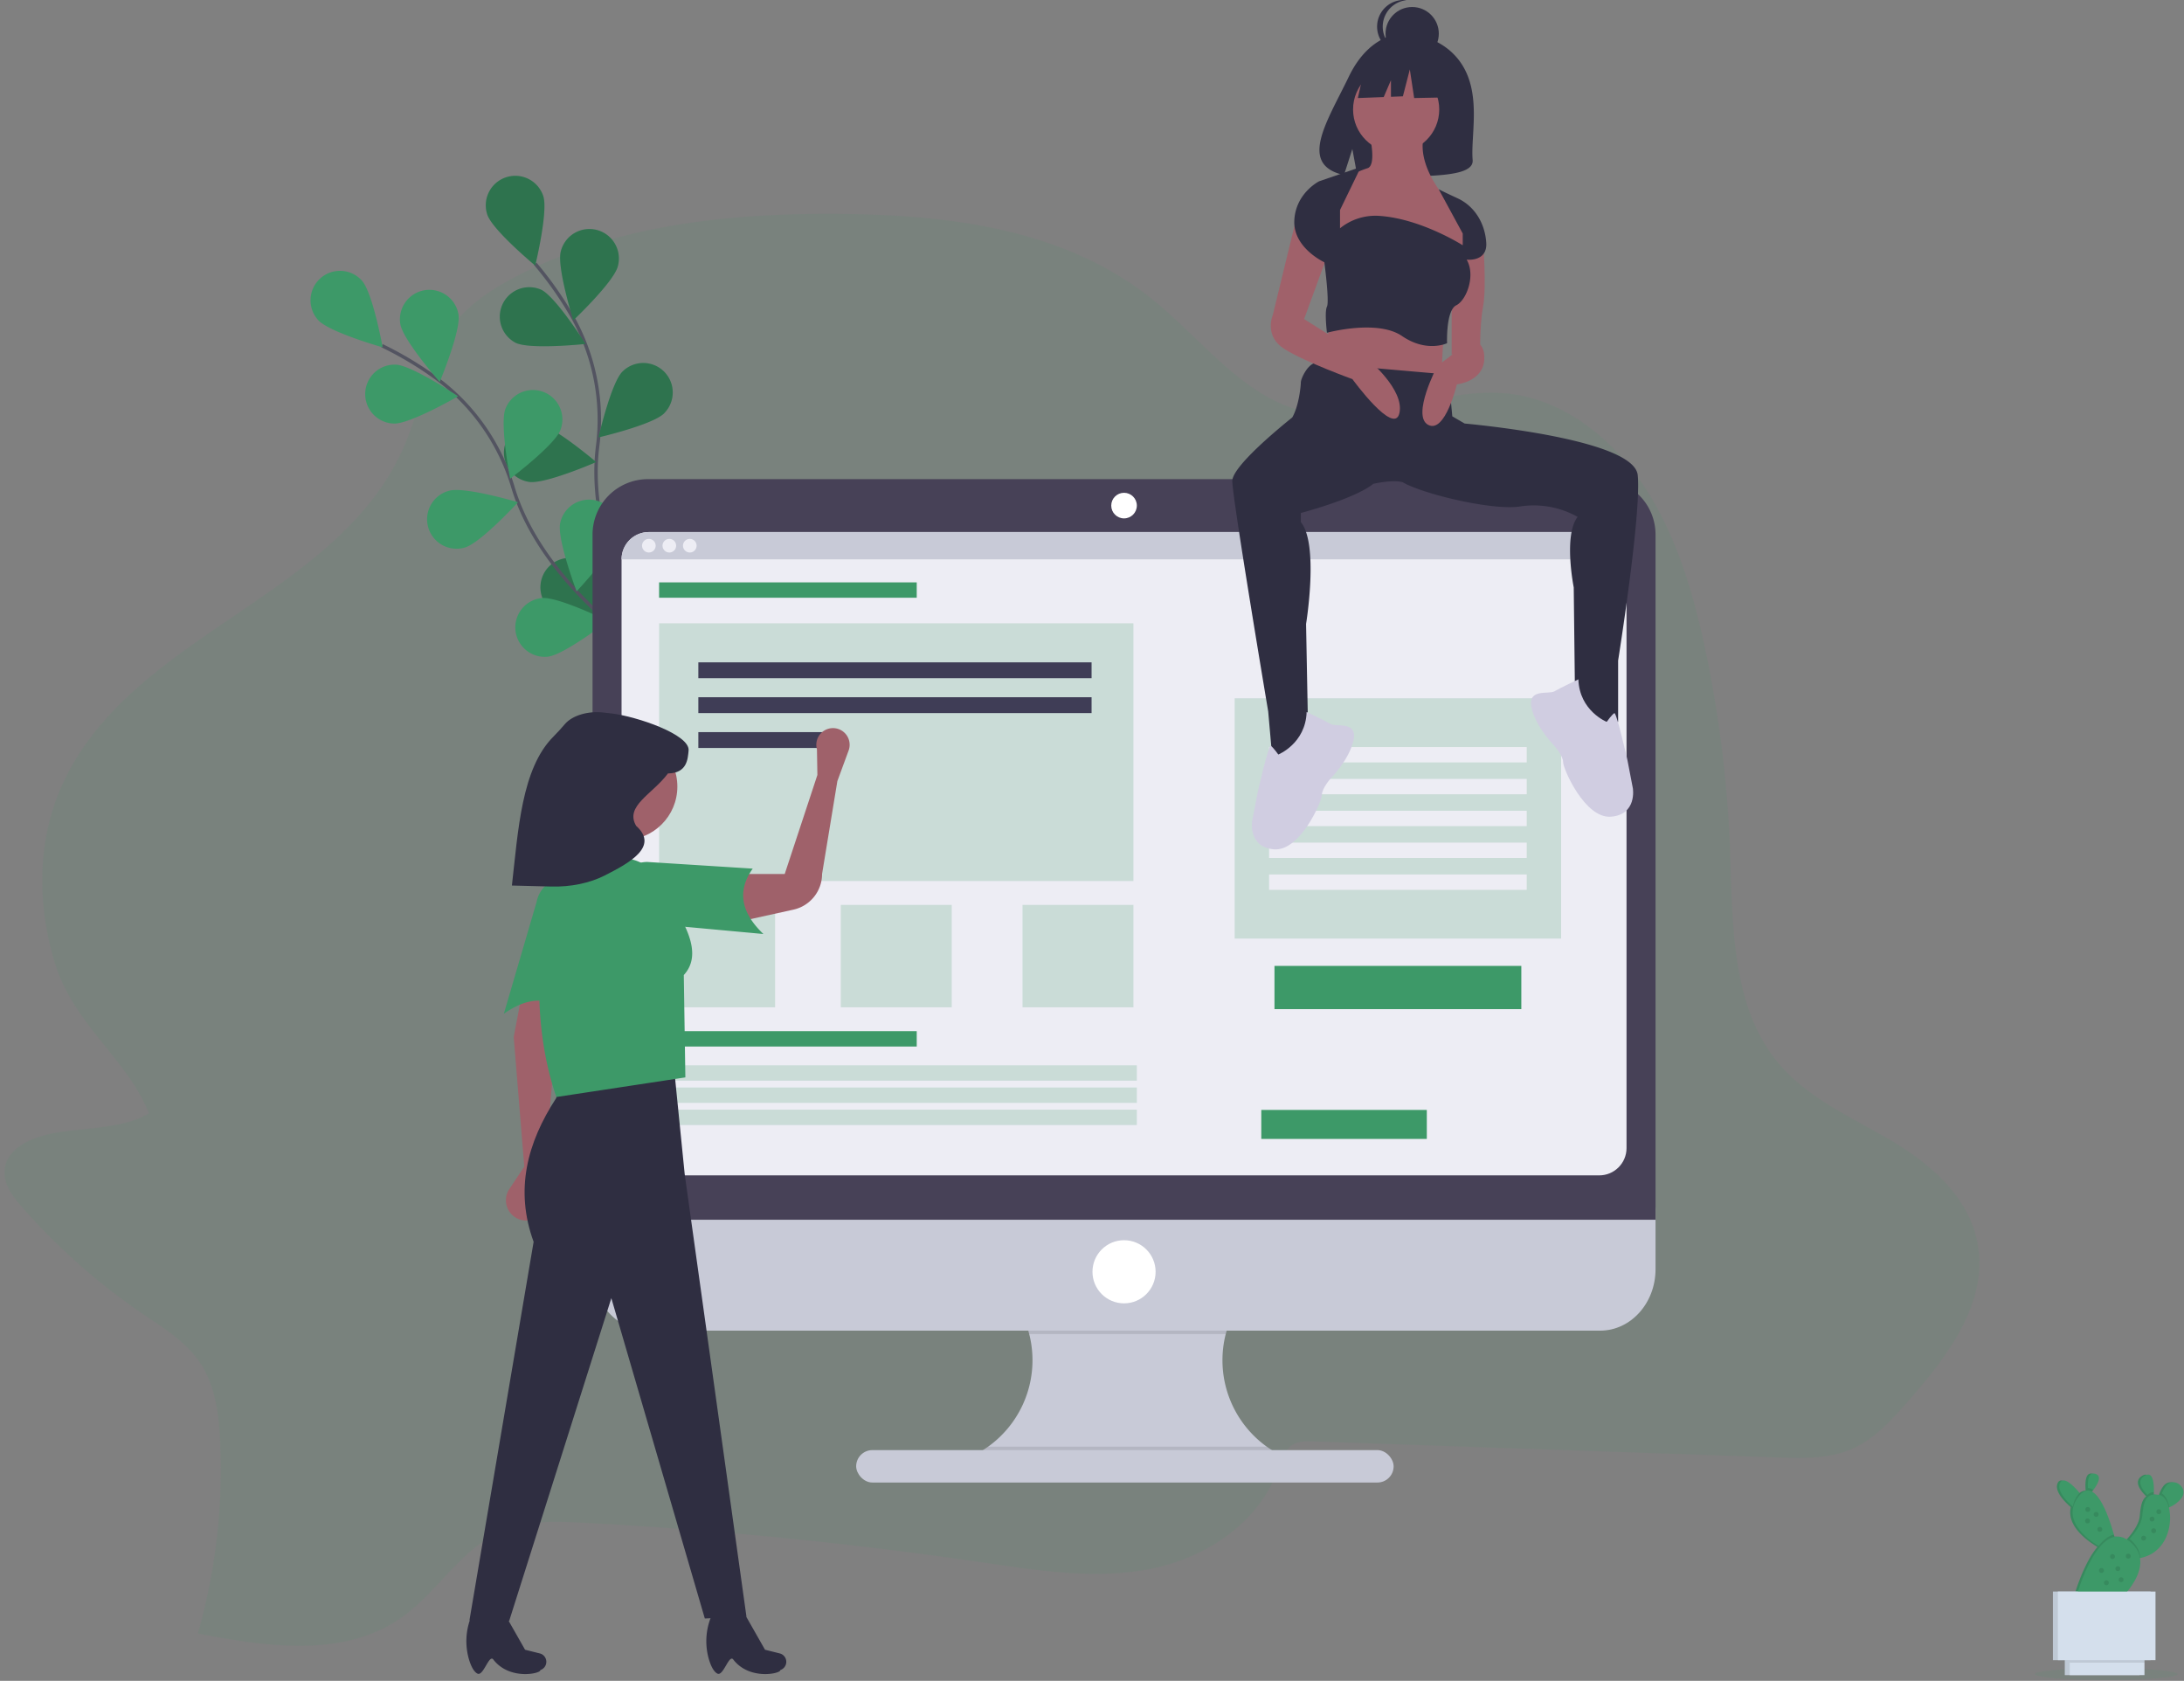 <svg xmlns="http://www.w3.org/2000/svg" viewBox="0 0 1280 985">
  <rect x="0" y="0" width="1280" height="985" fill="#808080" stroke="none"/>
  <g>
    <g>
      <path d="M33.811,663.625 c-13.888,2.263 -31.306,8.738 -31.143,23.788 c0.081,7.636 5.139,14.145 10.057,19.727 a373.814,374.814 0 0 0 70.978,62.86 c12.522,8.506 25.982,16.64 34.303,29.788 s10.416,29.881 11.076,45.802 a351.108,352.047 0 0 1 -13.124,111.69 c40.772,7.786 86.243,14.61 120.222,-9.98 c20.346,-14.726 34.106,-39.396 56.778,-49.608 c15.138,-6.823 32.278,-6.22 48.781,-5.35 q117.179,6.185 233.779,23.208 c32.555,4.758 65.736,10.142 97.944,3.992 s63.896,-26.214 75.77,-58.74 c1.829,-5.013 3.472,-10.606 7.569,-13.623 c3.703,-2.692 8.553,-2.634 13.055,-2.472 l272.063,9.376 c14.906,0.511 30.333,0.928 43.978,-5.222 c13.228,-5.953 23.401,-17.406 33.192,-28.627 c22.394,-25.599 46.478,-57.092 39.893,-91.835 c-5.266,-27.85 -28.806,-47.31 -52.149,-60.933 s-49.094,-24.775 -66.245,-46.556 c-26.098,-33.153 -25.068,-80.602 -26.688,-123.619 a684.867,686.698 0 0 0 -14.293,-115.844 c-7.071,-33.524 -16.92,-67.095 -35.333,-95.409 S917.703,235.049 885.853,230.895 c-41.594,-5.431 -83.408,20.586 -124.099,9.539 c-34.372,-9.283 -58.028,-42.274 -86.51,-65.134 c-50.586,-40.615 -116.97,-49.12 -179.732,-49.898 c-66.546,-0.847 -134.851,5.907 -194.164,37.238 c-13.587,7.171 -26.873,15.851 -36.282,28.523 c-14.42,19.437 -17.915,45.546 -27.347,68.267 C199.702,350.916 76.053,370.643 35.918,461.156 c-14.247,32.109 -14.108,69.555 -3.727,103.277 c11.168,36.286 42.601,56.327 55.065,87.959 C73.843,661.049 50.072,660.968 33.811,663.625 z" fill="#3d9968" opacity="0.1"/>
    </g>

    <g>
      <path d="M388.587,391.486 s-46.22,-66.69 -38.37,-129.63 a122.94,122.94 0 0 0 -14.8,-76.34 a206.71,206.71 0 0 0 -21.74,-30.94 " fill="none" stroke="#535461" stroke-miterlimit="10" stroke-width="2"/>
      <path d="M318.387,114.886 c3,9.05 -4.71,40.74 -4.71,40.74 s-25.09,-20.83 -28.09,-29.89 a17.27,17.27 0 0 1 32.8,-10.85 z" fill="#3d9968"/>
      <path d="M362.087,156.076 c-2.4,9.23 -26.09,31.64 -26.09,31.64 s-9.74,-31.12 -7.33,-40.35 a17.27,17.27 0 1 1 33.42,8.71 z" fill="#3d9968"/>
      <path d="M389.277,242.186 c-6.74,6.76 -38.5,14.14 -38.5,14.14 s7.31,-31.78 14,-38.53 a17.27,17.27 0 0 1 24.46,24.39 z" fill="#3d9968"/>
      <path d="M395.167,312.016 c-5.5,7.79 -35.56,20.44 -35.56,20.44 s1.83,-32.56 7.33,-40.35 A17.27,17.27 0 0 1 395.167,312.016 z" fill="#3d9968"/>
      <path d="M302.167,200.866 c8.58,4.16 41,0.68 41,0.68 s-17.36,-27.6 -26,-31.77 A17.27,17.27 0 0 0 302.167,200.866 z" fill="#3d9968"/>
      <path d="M310.077,282.396 c9.44,1.4 39.34,-11.62 39.34,-11.62 S324.587,249.626 315.167,248.226 a17.27,17.27 0 1 0 -5.08,34.17 z" fill="#3d9968"/>
      <path d="M328.657,360.576 c9.07,3 40.74,-4.8 40.74,-4.8 s-20.9,-25 -30,-28 a17.27,17.27 0 1 0 -10.78,32.82 z" fill="#3d9968"/>
      <path d="M318.387,114.886 c3,9.05 -4.71,40.74 -4.71,40.74 s-25.09,-20.83 -28.09,-29.89 a17.27,17.27 0 0 1 32.8,-10.85 z" opacity="0.25"/>
      <path d="M362.087,156.076 c-2.4,9.23 -26.09,31.64 -26.09,31.64 s-9.74,-31.12 -7.33,-40.35 a17.27,17.27 0 1 1 33.42,8.71 z" opacity="0.25"/>
      <path d="M389.277,242.186 c-6.74,6.76 -38.5,14.14 -38.5,14.14 s7.31,-31.78 14,-38.53 a17.27,17.27 0 0 1 24.46,24.39 z" opacity="0.25"/>
      <path d="M395.167,312.016 c-5.5,7.79 -35.56,20.44 -35.56,20.44 s1.83,-32.56 7.33,-40.35 A17.27,17.27 0 0 1 395.167,312.016 z" opacity="0.25"/>
      <path d="M302.167,200.866 c8.58,4.16 41,0.68 41,0.68 s-17.36,-27.6 -26,-31.77 A17.27,17.27 0 0 0 302.167,200.866 z" opacity="0.25"/>
      <path d="M310.077,282.396 c9.44,1.4 39.34,-11.62 39.34,-11.62 S324.587,249.626 315.167,248.226 a17.27,17.27 0 1 0 -5.08,34.17 z" opacity="0.25"/>
      <path d="M328.657,360.576 c9.07,3 40.74,-4.8 40.74,-4.8 s-20.9,-25 -30,-28 a17.27,17.27 0 1 0 -10.78,32.82 z" opacity="0.25"/>
      <path d="M388.327,388.806 s-69.28,-42.24 -87.62,-103 A123,123 0 0 0 256.247,222.016 a206.69,206.69 0 0 0 -32.41,-19.47 " fill="none" stroke="#535461" stroke-miterlimit="10" stroke-width="2"/>
      <path d="M212.057,164.386 c6.41,7.06 12.2,39.15 12.2,39.15 s-31.37,-8.88 -37.78,-15.94 a17.27,17.27 0 1 1 25.58,-23.21 z" fill="#3d9968"/>
      <path d="M268.707,184.326 c1.54,9.42 -11,39.51 -11,39.51 S236.167,199.326 234.617,189.906 a17.27,17.27 0 0 1 34.09,-5.58 z" fill="#3d9968"/>
      <path d="M328.457,252.016 c-3.43,8.91 -29.47,28.53 -29.47,28.53 s-6.2,-32 -2.78,-40.92 A17.27,17.27 0 1 1 328.457,252.016 z" fill="#3d9968"/>
      <path d="M362.167,313.446 c-1.87,9.36 -24.23,33.1 -24.23,33.1 s-11.52,-30.51 -9.65,-39.86 A17.27,17.27 0 1 1 362.167,313.446 z" fill="#3d9968"/>
      <path d="M230.713,248.232 c9.54,0.33 37.77,-16 37.77,-16 S241.433,214.032 231.893,213.682 a17.27,17.27 0 0 0 -1.18,34.52 z" fill="#3d9968"/>
      <path d="M272.337,320.886 c9.2,-2.54 31.26,-26.56 31.26,-26.56 S272.327,285.016 263.167,287.596 a17.27,17.27 0 1 0 9.2,33.29 z" fill="#3d9968"/>
      <path d="M321.007,384.836 c9.5,-1 35.3,-20.9 35.3,-20.9 s-29.25,-14.42 -38.74,-13.47 a17.27,17.27 0 0 0 3.44,34.37 z" fill="#3d9968"/>
    </g>

    <g>
      <ellipse cx="1234.442" cy="981.06" rx="41.75" ry="3.49" fill="#3d9968" opacity="0.1"/>
      <path d="M1267.872,870.95 a17.44,17.44 0 0 0 -2.28,4.3 c-0.14,0.37 -0.27,0.8 -0.41,1.21 a4.46,4.46 0 0 0 -0.8,-0.28 a11,11 0 0 0 -3.56,-0.3 c0,-0.47 0.05,-0.95 0.07,-1.47 c0.14,-5.27 -0.48,-12.62 -5.51,-9.5 c-4.82,3 -1.38,8 1.73,11.2 c0.27,0.28 0.54,0.54 0.8,0.79 c-2.83,2 -3.38,6.73 -3.85,11.64 s-4.64,10.28 -7.4,13.33 l-0.79,0.85 a10.12,10.12 0 0 0 -8,-2.07 c-0.12,-0.43 -0.24,-0.88 -0.38,-1.35 c-2.23,-8.09 -6.88,-22.1 -12.82,-25.17 c0.26,-0.31 0.52,-0.64 0.79,-1 c2.52,-3.3 5.35,-8.19 1.16,-9.44 s-4.56,4.24 -4.33,8.36 q0,0.78 0.12,1.47 a6.15,6.15 0 0 0 -4.39,2.14 l-0.64,-0.77 c-3.4,-4 -9.64,-10.37 -11.52,-5.56 c-1.76,4.48 3.72,10.3 7.58,13.67 l0.25,0.21 c-2.6,10.51 8.71,19.08 14.8,22.83 l0.79,0.48 c-8.4,9.9 -13.58,28.46 -13.58,28.46 l23.52,4.2 s15.59,-13.46 13.6,-26.1 l0.16,0 c15.58,-3.12 19.13,-19.74 16.7,-29.61 l0.27,-0.11 a17.65,17.65 0 0 0 7.22,-5.46 C1281.492,871.82 1272.402,864.95 1267.872,870.95 z" fill="#3d9968"/>
      <path d="M1267.872,870.95 a17.44,17.44 0 0 0 -2.28,4.3 c-0.14,0.37 -0.27,0.8 -0.41,1.21 a4.46,4.46 0 0 0 -0.8,-0.28 a11,11 0 0 0 -3.56,-0.3 c0,-0.47 0.05,-0.95 0.07,-1.47 c0.14,-5.27 -0.48,-12.62 -5.51,-9.5 c-4.82,3 -1.38,8 1.73,11.2 c0.27,0.28 0.54,0.54 0.8,0.79 c-2.83,2 -3.38,6.73 -3.85,11.64 s-4.64,10.28 -7.4,13.33 l-0.79,0.85 a10.12,10.12 0 0 0 -8,-2.07 c-0.12,-0.43 -0.24,-0.88 -0.38,-1.35 c-2.23,-8.09 -6.88,-22.1 -12.82,-25.17 c0.26,-0.31 0.52,-0.64 0.79,-1 c2.52,-3.3 5.35,-8.19 1.16,-9.44 s-4.56,4.24 -4.33,8.36 q0,0.78 0.12,1.47 a6.15,6.15 0 0 0 -4.39,2.14 l-0.64,-0.77 c-3.4,-4 -9.64,-10.37 -11.52,-5.56 c-1.76,4.48 3.72,10.3 7.58,13.67 l0.25,0.21 c-2.6,10.51 8.71,19.08 14.8,22.83 l0.79,0.48 c-8.4,9.9 -13.58,28.46 -13.58,28.46 l23.52,4.2 s15.59,-13.46 13.6,-26.1 l0.16,0 c15.58,-3.12 19.13,-19.74 16.7,-29.61 l0.27,-0.11 a17.65,17.65 0 0 0 7.22,-5.46 C1281.492,871.82 1272.402,864.95 1267.872,870.95 z" opacity="0.1"/>
      <path d="M1221.052,877.71 l-2.75,8 s-1.53,-1.08 -3.46,-2.78 c-3.85,-3.37 -9.34,-9.19 -7.58,-13.67 c1.88,-4.81 8.12,1.54 11.52,5.56 C1220.142,876.47 1221.052,877.71 1221.052,877.71 z" fill="#3d9968"/>
      <path d="M1226.862,873.11 a40.53,40.53 0 0 1 -2.68,3.16 a39,39 0 0 1 -0.49,-4.24 c-0.23,-4.12 0.2,-9.59 4.33,-8.36 S1229.402,869.81 1226.862,873.11 z" fill="#3d9968"/>
      <path d="M1262.332,874.38 c-0.09,2.65 -0.35,4.77 -0.35,4.77 a34.92,34.92 0 0 1 -3.43,-3.07 c-3.11,-3.23 -6.55,-8.21 -1.73,-11.2 C1261.852,861.76 1262.472,869.11 1262.332,874.38 z" fill="#3d9968"/>
      <path d="M1278.572,877.85 a17.69,17.69 0 0 1 -7.21,5.46 a22.49,22.49 0 0 1 -2.42,0.88 l-3.24,-4.55 a32.25,32.25 0 0 1 1.33,-4.42 a17.44,17.44 0 0 1 2.28,-4.3 C1273.792,864.95 1282.932,871.82 1278.572,877.85 z" fill="#3d9968"/>
      <path d="M1218.782,874.87 c1.36,1.6 2.27,2.84 2.27,2.84 l-2.75,8 s-1.53,-1.08 -3.46,-2.78 a15.81,15.81 0 0 1 3.1,-7.07 A13.1,13.1 0 0 1 1218.782,874.87 z" opacity="0.1"/>
      <path d="M1226.862,873.11 a40.53,40.53 0 0 1 -2.68,3.16 a39,39 0 0 1 -0.49,-4.24 A5.55,5.55 0 0 1 1226.862,873.11 z" opacity="0.1"/>
      <path d="M1240.402,905.07 l-6.84,3 s-1.5,-0.72 -3.65,-2.06 c-7.18,-4.42 -21.64,-15.55 -12,-28.67 s17.77,10.41 21,21.92 C1239.862,902.71 1240.402,905.07 1240.402,905.07 z" fill="#3d9968"/>
      <path d="M1258.552,876.08 a5.6,5.6 0 0 1 3.78,-1.7 c-0.09,2.65 -0.35,4.77 -0.35,4.77 A34.92,34.92 0 0 1 1258.552,876.08 z" opacity="0.1"/>
      <path d="M1271.402,883.31 a22.49,22.49 0 0 1 -2.42,0.88 l-3.24,-4.55 a32.25,32.25 0 0 1 1.33,-4.42 C1269.122,876.44 1270.662,879.48 1271.402,883.31 z" opacity="0.1"/>
      <path d="M1254.402,913.03 c-0.38,0.08 -0.77,0.15 -1.16,0.2 c-22.92,3.49 -7.56,-8.88 -7.56,-8.88 s1,-0.95 2.44,-2.51 c2.76,-3 6.92,-8.39 7.4,-13.33 c0.72,-7.43 1.55,-14.4 10.32,-12.36 S1276.082,908.68 1254.402,913.03 z" fill="#3d9968"/>
      <rect x="1210.142" y="970.12" width="43.81" height="11.52" fill="#d4dfec"/>
      <rect x="1203.172" y="932.68" width="57.24" height="40.2" fill="#d4dfec"/>
      <rect x="1210.142" y="970.12" width="43.81" height="11.52" opacity="0.1"/>
      <rect x="1203.172" y="932.68" width="57.24" height="40.2" opacity="0.1"/>
      <rect x="1213.022" y="970.12" width="43.81" height="11.52" fill="#d4dfec"/>
      <path d="M1238.892,899.27 c1,3.44 1.49,5.8 1.49,5.8 l-6.84,3 s-1.5,-0.72 -3.65,-2.06 C1232.572,902.62 1235.602,900.06 1238.892,899.27 z" opacity="0.1"/>
      <path d="M1254.402,913.03 c-0.38,0.08 -0.77,0.15 -1.16,0.2 c-22.92,3.49 -7.56,-8.88 -7.56,-8.88 s1,-0.95 2.44,-2.51 C1252.402,905.27 1254.152,909.13 1254.402,913.03 z" opacity="0.1"/>
      <path d="M1217.102,934.95 s12.84,-46 30.84,-31.81 s-7.32,36 -7.32,36 z" fill="#3d9968"/>
      <circle cx="1223.582" cy="884.56" r="1.44" opacity="0.1"/>
      <circle cx="1223.462" cy="891.28" r="1.44" opacity="0.1"/>
      <circle cx="1265.222" cy="885.88" r="1.44" opacity="0.1"/>
      <circle cx="1231.622" cy="920.32" r="1.44" opacity="0.1"/>
      <circle cx="1262.222" cy="897.04" r="1.44" opacity="0.1"/>
      <circle cx="1247.342" cy="911.92" r="1.44" opacity="0.1"/>
      <circle cx="1228.502" cy="887.44" r="1.44" opacity="0.1"/>
      <circle cx="1261.262" cy="890.2" r="1.44" opacity="0.1"/>
      <circle cx="1256.342" cy="901.36" r="1.44" opacity="0.1"/>
      <circle cx="1241.222" cy="919.24" r="1.44" opacity="0.1"/>
      <circle cx="1238.102" cy="912.16" r="1.44" opacity="0.1"/>
      <circle cx="1230.662" cy="896.2" r="1.44" opacity="0.1"/>
      <rect x="1213.022" y="970.12" width="43.81" height="4.21" opacity="0.1"/>
      <rect x="1206.062" y="932.68" width="57.24" height="40.2" fill="#d4dfec"/>
      <circle cx="1243.142" cy="925.72" r="1.44" opacity="0.1"/>
      <circle cx="1234.502" cy="927.52" r="1.44" opacity="0.1"/>
    </g>

    <g>
      <path d="M754.068,854.372 v6.41 H564.448 V855.562 a62.33,62.33 0 0 0 4.29,-115.12 H752.818 A62.37,62.37 0 0 0 754.068,854.372 z" fill="#c8cad7"/>
      <path d="M752.818,740.452 a62.43,62.43 0 0 0 -34.46,41.33 H603.198 a62.43,62.43 0 0 0 -34.46,-41.33 z" opacity="0.1"/>
      <path d="M347.278,707.782 v36 c0,19.88 14.55,36 32.5,36 h558 c17.95,0 32.5,-16.12 32.5,-36 v-36 z" fill="#c8cad7"/>
      <path d="M970.278,313.282 a32.5,32.5 0 0 0 -32.5,-32.5 h-558 a32.5,32.5 0 0 0 -32.5,32.5 v401.5 h623 z" fill="#474157"/>
      <rect x="364.278" y="311.782" width="589" height="377" rx="16" ry="16" fill="#ededf4"/>
      <path d="M754.068,854.372 v6.41 H564.448 V855.562 A62.2,62.2 0 0 0 579.068,847.782 h163.4 A62.47,62.47 0 0 0 754.068,854.372 z" opacity="0.1"/>
      <circle cx="658.778" cy="296.282" r="7.5" fill="#fff"/>
      <path d="M953.278,327.782 h-589 a16,16 0 0 1 16,-16 h557 A16,16 0 0 1 953.278,327.782 z" fill="#c8cad7"/>
      <circle cx="380.278" cy="319.782" r="4" fill="#ededf4"/>
      <circle cx="392.278" cy="319.782" r="4" fill="#ededf4"/>
      <circle cx="404.278" cy="319.782" r="4" fill="#ededf4"/>
      <rect x="386.278" y="341.282" width="151" height="9" fill="#3d9968"/>
      <rect x="386.278" y="604.281" width="151" height="9" fill="#3d9968"/>
      <rect x="386.278" y="624.281" width="280" height="9" fill="#3d9968" opacity="0.2"/>
      <rect x="386.278" y="637.291" width="280" height="9" fill="#3d9968" opacity="0.2"/>
      <rect x="386.278" y="650.291" width="280" height="9" fill="#3d9968" opacity="0.2"/>
      <rect x="386.278" y="365.282" width="278" height="151" fill="#3d9968" opacity="0.2"/>
      <rect x="389.278" y="530.282" width="65" height="60" fill="#3d9968" opacity="0.2"/>
      <circle cx="658.778" cy="745.281" r="18.5" fill="#fff"/>
      <rect x="492.778" y="530.282" width="65" height="60" fill="#3d9968" opacity="0.2"/>
      <rect x="599.278" y="530.282" width="65" height="60" fill="#3d9968" opacity="0.2"/>
      <rect x="723.618" y="409.202" width="191.33" height="140.83" fill="#3d9968" opacity="0.2"/>
      <rect x="743.778" y="437.782" width="151" height="9" fill="#ededf4"/>
      <rect x="743.778" y="456.452" width="151" height="9" fill="#ededf4"/>
      <rect x="743.778" y="475.122" width="151" height="9" fill="#ededf4"/>
      <rect x="743.778" y="493.782" width="151" height="9" fill="#ededf4"/>
      <rect x="743.778" y="512.452" width="151" height="9" fill="#ededf4"/>
      <rect x="746.948" y="566.032" width="144.67" height="25.33" fill="#3d9968"/>
      <rect x="739.218" y="650.432" width="97.01" height="16.99" fill="#3d9968"/>
      <rect x="501.778" y="849.781" width="315" height="19" rx="9.5" ry="9.5" fill="#c8cad7"/>
      <g>
        <rect x="409.284" y="388.141" width="230.47" height="9.293" fill="#3f3d56"/>
        <rect x="409.284" y="408.586" width="230.47" height="9.293" fill="#3f3d56"/>
        <rect x="409.284" y="429.031" width="78.063" height="9.293" fill="#3f3d56"/>
      </g>
    </g>

    <g>
      <path d="M857.503,38.922 c-10.912,-18.438 -32.501,-19.298 -32.501,-19.298 s-21.037,-2.69 -34.532,25.391 c-12.579,26.174 -29.939,51.446 -2.795,57.574 l4.903,-15.26 l3.036,16.396 a106.204,106.204 0 0 0 11.614,0.198 c29.069,-0.939 56.753,0.275 55.861,-10.157 C861.904,79.901 868.003,56.663 857.503,38.922 z" fill="#2f2e41"/>
      <polygon points="778.85,187.735 776.554,229.058 843.896,235.946 846.191,193.092 823.234,178.553 778.85,187.735 " fill="#a0616a"/>
      <path d="M959.83,278.417 c-2.019,-19.522 -82.192,-28.383 -101.46,-30.233 l-7.204,-4.203 l-2.296,-24.488 s-71.167,-6.122 -76.524,-6.887 s-9.948,9.183 -9.948,11.479 c0,1.659 -1.001,13.508 -5.022,20.53 c-8.682,6.977 -35.153,28.929 -35.153,37.246 c0,9.948 21.044,135.065 21.044,135.065 l2.296,26.018 l21.427,3.826 l-1.53,-81.116 s7.652,-46.68 -3.061,-59.689 v-5.357 s31.423,-8.187 42.497,-17.1 c3.209,-0.69 12.227,-2.388 17.207,-0.911 c0.683,0.402 1.471,0.815 2.346,1.235 a3.578,3.578 0 0 1 0.317,0.323 s0.031,-0.048 0.086,-0.132 c14.326,6.706 51.077,15.164 66.107,12.759 a52.6,52.6 0 0 1 33.671,6.122 c-8.418,10.713 -2.296,41.323 -2.296,41.323 l0.765,65.811 l10.713,13.009 h14.54 V387.081 S962.125,300.609 959.83,278.417 z" fill="#2f2e41"/>
      <circle cx="818.26" cy="64.149" r="25.253" fill="#a0616a"/>
      <path d="M802.955,80.219 s3.826,16.835 -1.53,18.366 a72.421,72.421 0 0 0 -12.244,5.357 L783.059,123.838 v19.896 l74.228,8.418 l2.296,-6.887 v-9.948 l-8.418,-15.305 l-3.826,-3.826 s-16.835,-18.366 -13.009,-35.966 z" fill="#a0616a"/>
      <path d="M869.148,141.056 s2.296,26.783 0,39.027 s-1.53,30.61 -1.53,30.61 l-16.835,-3.061 v-41.323 l3.826,-22.192 z" fill="#a0616a"/>
      <circle cx="827.644" cy="19.718" r="15.61" fill="#2f2e41"/>
      <path d="M810.391,15.61 A15.611,15.611 0 0 1 824.358,0.088 a15.61,15.61 0 1 0 0,31.044 A15.611,15.611 0 0 1 810.391,15.61 z" fill="#2f2e41"/>
      <polygon points="852.679,37.145 831.35,25.972 801.896,30.543 795.802,57.458 810.971,56.874 815.209,46.986 815.209,56.711 822.209,56.442 826.272,40.699 828.811,57.458 853.694,56.95 852.679,37.145 " fill="#2f2e41"/>
      <path d="M759.719,128.047 l-13.774,56.628 s-5.357,12.244 6.887,19.896 s39.793,17.601 39.793,17.601 s24.488,33.671 27.549,19.896 s-18.366,-31.375 -18.366,-31.375 l-37.497,-23.722 l14.54,-39.793 z" fill="#a0616a"/>
      <path d="M859.2,199.214 s11.479,-1.53 10.713,11.479 s-16.07,14.54 -16.07,14.54 s-6.887,29.079 -16.835,23.722 s5.357,-34.436 5.357,-34.436 l13.009,-9.948 z" fill="#a0616a"/>
      <path d="M785.355,123.073 l12.244,-25.253 l-24.488,8.418 s-13.774,6.887 -14.54,22.957 s17.601,24.488 17.601,24.488 s3.061,22.957 1.53,26.018 s0,15.305 0,15.305 s29.462,-8.035 44.001,1.913 s26.401,4.209 26.401,4.209 s-0.765,-19.131 5.357,-22.192 s11.479,-17.601 6.122,-26.783 c0,0 12.244,1.53 11.479,-9.948 s-6.887,-21.427 -16.835,-26.018 s-11.048,-5.325 -11.048,-5.325 l14.109,25.987 v6.887 s-24.977,-15.943 -49.688,-17.271 a32.914,32.914 0 0 0 -22.245,7.323 l-0,0 z" fill="#2f2e41"/>
      <path d="M765.798,417.245 s10.859,5.11 14.053,7.026 s15.969,-1.916 13.414,9.581 S779.851,456.209 779.851,456.209 s-5.11,5.749 -5.11,9.581 s-12.775,33.215 -28.105,31.938 s-12.775,-16.608 -12.775,-16.608 l3.194,-16.608 s6.388,-28.105 7.665,-27.466 s4.471,5.11 4.471,5.11 S765.16,435.769 765.798,417.245 z" fill="#d0cde1"/>
      <path d="M925.054,398.114 s-10.859,5.11 -14.053,7.026 s-15.969,-1.916 -13.414,9.581 s13.414,22.356 13.414,22.356 s5.11,5.749 5.11,9.581 s12.775,33.215 28.105,31.938 s12.775,-16.608 12.775,-16.608 l-3.194,-16.608 s-6.388,-28.105 -7.665,-27.466 s-4.471,5.11 -4.471,5.11 S925.692,416.638 925.054,398.114 z" fill="#d0cde1"/>
    </g>

    <g>
      <path d="M307.26,683.635 l-9.233,13.907 a11.905,11.905 0 0 0 4.722,16.29 h0 a11.905,11.905 0 0 0 17.516,-9.342 l-1.515,-12.891 l7.111,-83.582 l12.129,-54.976 l-25.183,-7.149 l-11.722,61.823 z" fill="#9f616a"/>
      <path d="M437.485,947.397 L413.08,948.458 l-54.787,-187.721 L298.408,949.908 l-23.27,-0.389 l37.608,-221.792 c-11.065,-30.319 -3.884,-58.015 13.264,-84.277 l2.579,-16.384 l66.453,-1.18 l6.245,62.153 z" fill="#2f2e41"/>
      <path d="M420.523,980.78 c3.438,1.569 6.742,-11.518 9.217,-8.293 c9.573,12.476 28.213,8.17 27.569,6.184 a5.07,5.07 0 0 0 3.196,-6.607 h0 a5.07,5.07 0 0 0 -3.518,-3.139 l-8.626,-2.157 L434.817,942.95 l-14.761,-1.868 l-0.373,0.61 a38.059,38.059 0 0 0 -4.079,31.121 C416.832,976.745 418.503,979.858 420.523,980.78 z" fill="#2f2e41"/>
      <path d="M279.893,980.78 c3.438,1.569 6.742,-11.518 9.217,-8.293 c9.573,12.476 28.213,8.17 27.569,6.184 a5.07,5.07 0 0 0 3.196,-6.607 h0 a5.07,5.07 0 0 0 -3.518,-3.139 l-8.626,-2.157 L294.186,942.95 l-14.761,-1.868 l-0.373,0.61 a38.059,38.059 0 0 0 -4.079,31.121 C276.202,976.745 277.873,979.858 279.893,980.78 z" fill="#2f2e41"/>
      <path d="M295.291,594.085 l19.2,-65.54 a17.979,17.979 0 0 1 21.098,-14.191 h0 a17.979,17.979 0 0 1 14.191,21.098 l-15.697,59.854 C322.71,583.33 309.641,583.948 295.291,594.085 z" fill="#3d9968"/>
      <path d="M465.008,533.059 l-36.362,8.021 l1.563,-28.923 h29.705 l19.142,-58.013 l-0.251,-15.013 A9.764,9.764 0 0 1 487.358,426.721 h0 a9.764,9.764 0 0 1 9.947,13.233 l-6.542,17.793 L481.801,512.157 v0 A21.404,21.404 0 0 1 465.008,533.059 z" fill="#9f616a"/>
      <circle cx="365.719" cy="460.956" r="31.268" fill="#9f616a"/>
      <path d="M371.582,527.009 l-46.12,0.782 c7.365,-23.096 12.424,-44.69 11.725,-62.536 h35.176 A306.82,306.82 0 0 0 371.582,527.009 z" fill="#9f616a"/>
      <path d="M401.677,631.366 l-75.607,11.498 c-11.944,-34.662 -12.296,-74.664 -5.923,-104.268 a48.678,48.678 0 0 1 13.131,-38.946 h0 l36.74,3.908 h0 a23.511,23.511 0 0 1 17.667,17.085 c14.175,19.652 24.56,38.247 13.075,50.744 z" fill="#3d9968"/>
      <path d="M447.407,547.333 l-68.008,-6.254 a17.979,17.979 0 0 1 -17.979,-17.979 v0 a17.979,17.979 0 0 1 17.979,-17.979 l61.754,3.908 C431.585,522.492 434.702,535.198 447.407,547.333 z" fill="#3d9968"/>
      <path d="M323.116,519.525 l-23.099,-0.594 c3.687,-32.292 5.607,-68.683 24.447,-87.389 c2.397,-2.38 4.549,-4.845 6.697,-7.314 c4.277,-4.917 13.34,-7.739 22.606,-6.668 l4.54,0.525 c14.906,1.724 46.171,12.41 45.265,21.746 c-0.461,4.754 -0.772,13.306 -12.086,13.414 c-9.137,12.259 -25.475,19.066 -18.654,30.712 c13.649,12.175 -4.111,21.827 -18.433,29.101 C345.619,517.516 334.481,519.817 323.116,519.525 z" fill="#2f2e41"/>
    </g>
  </g>
</svg>